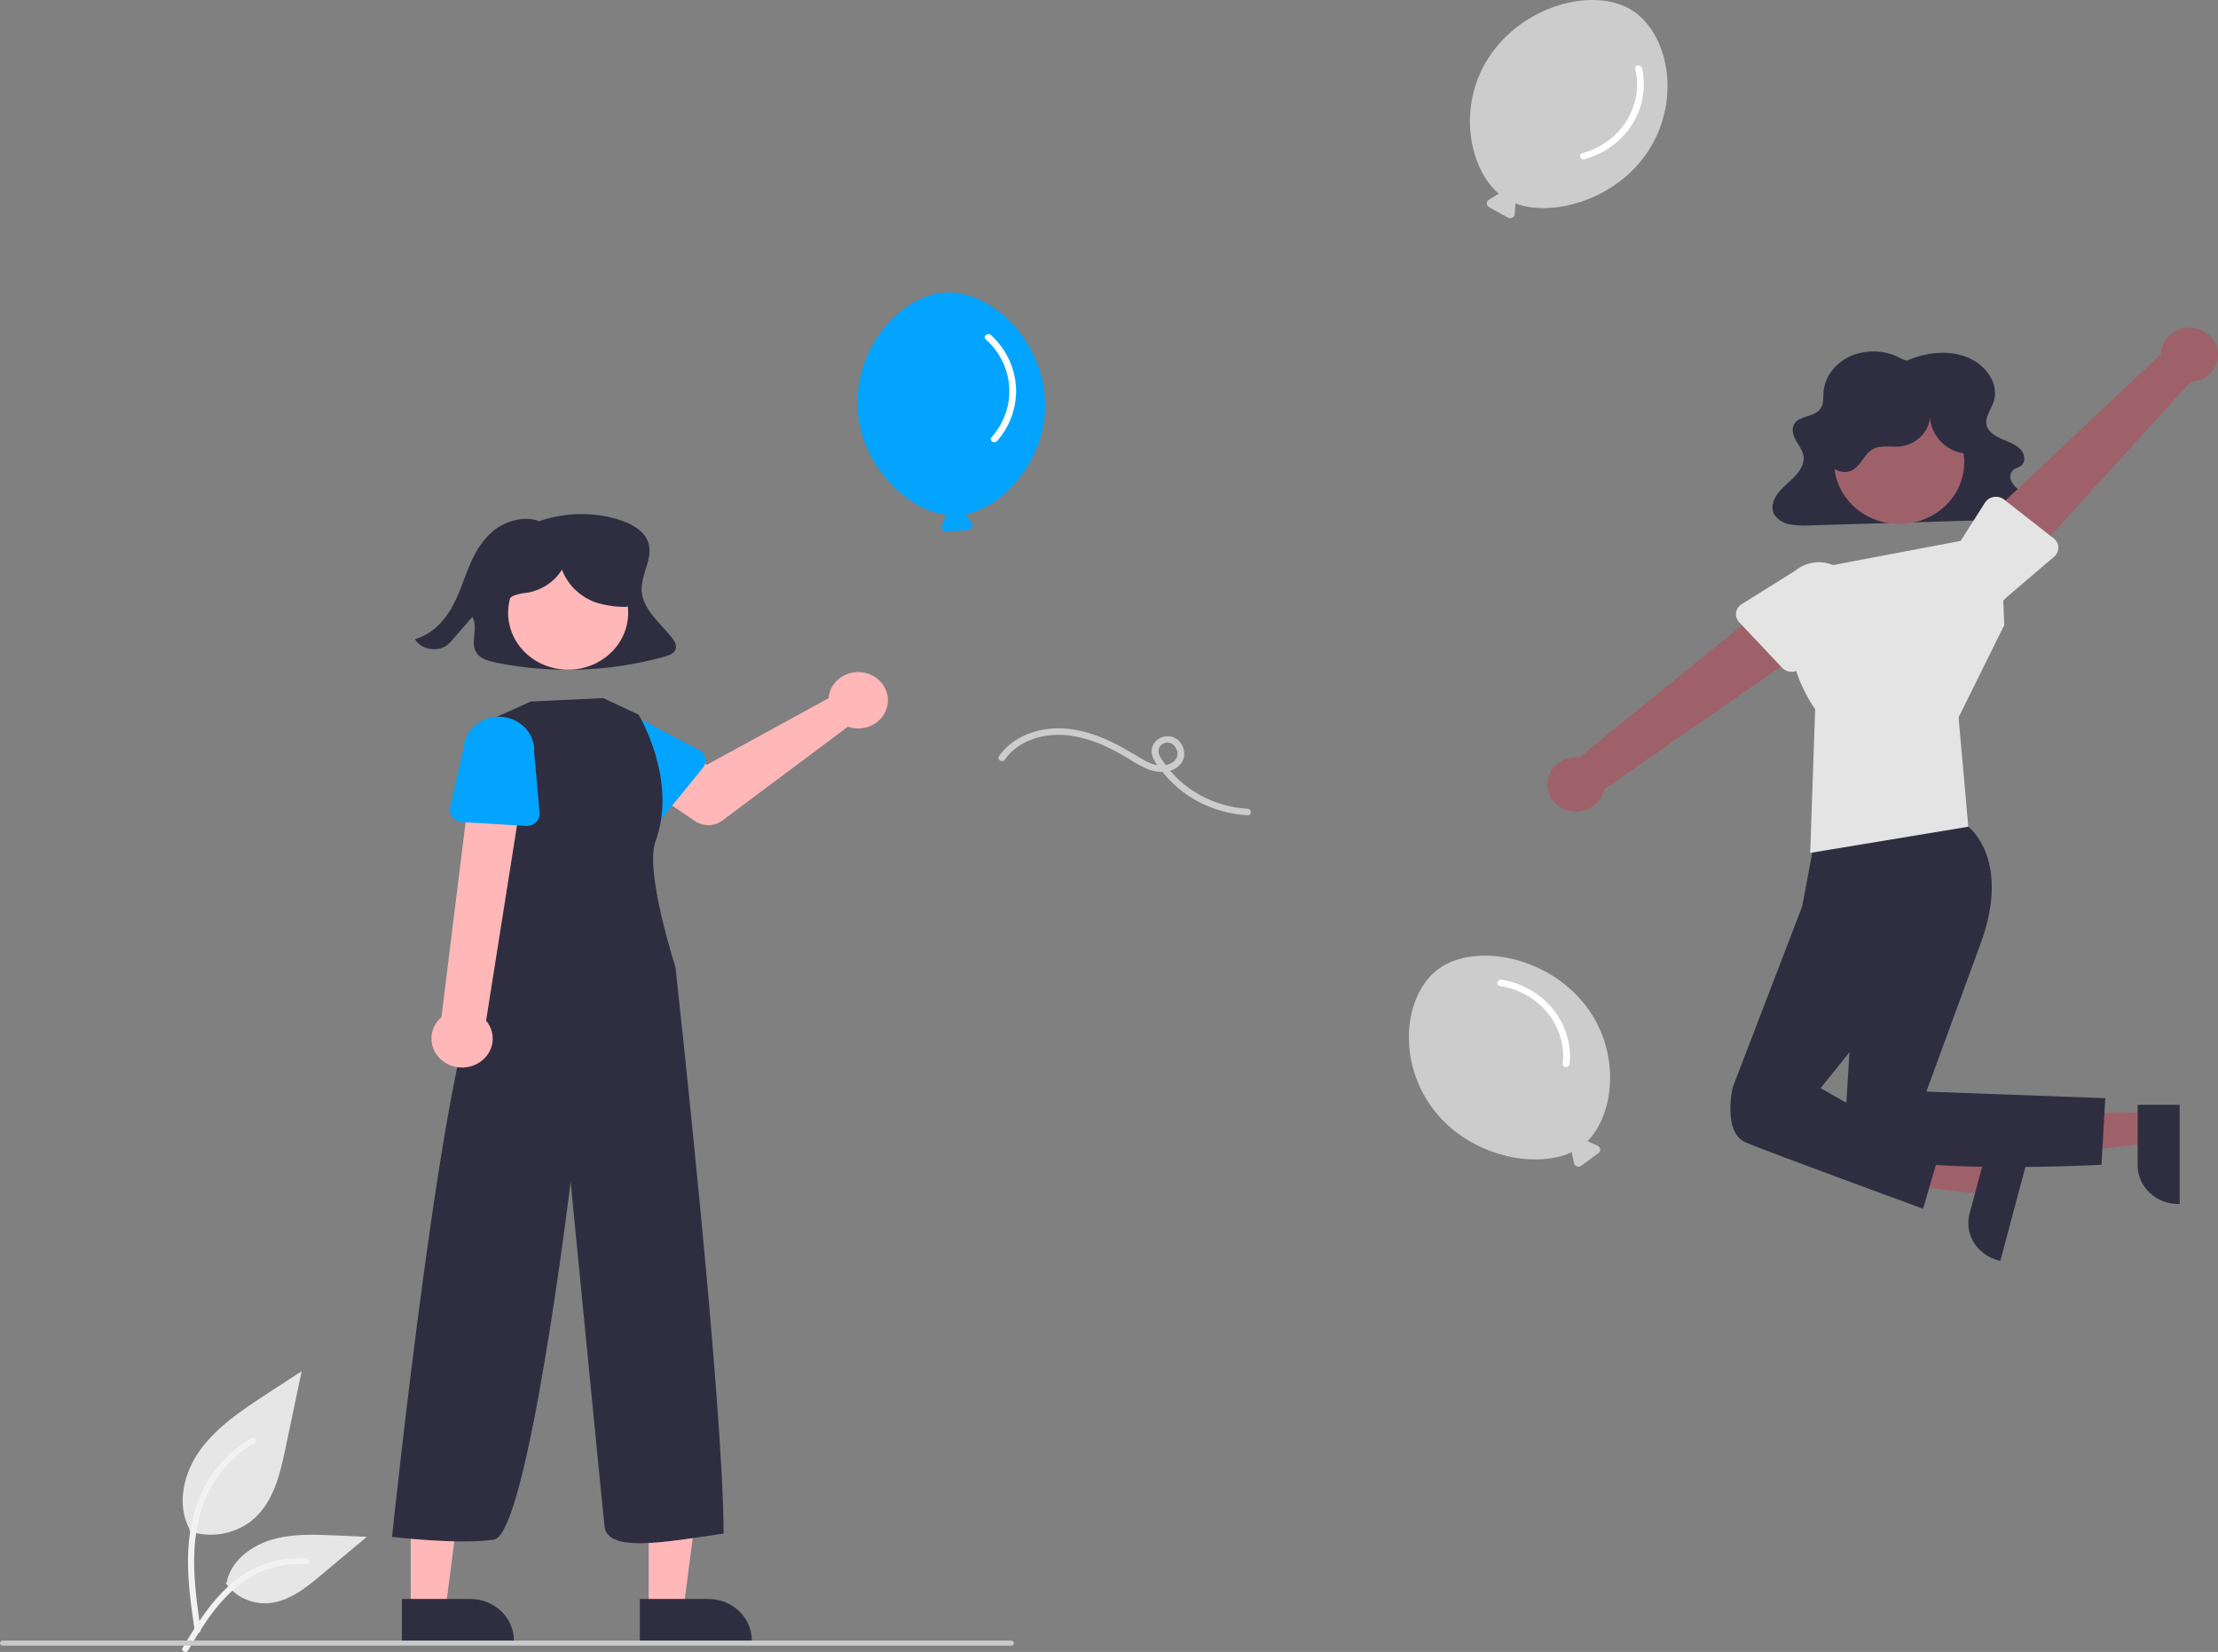 <svg width="239" height="178" viewBox="0 0 239 178" fill="none" xmlns="http://www.w3.org/2000/svg">
<rect x="0" y="0" width="239" height="178" fill="#808080" stroke="none"/>
<g id="3 1" clip-path="url(#clip0_1_2211)">
<path id="Vector" d="M72.343 68.634C71.064 67.064 69.257 65.611 69.142 63.672C69.037 61.895 70.436 60.13 69.846 58.429C69.392 57.122 67.896 56.333 66.434 55.915C63.635 55.126 60.64 55.236 57.913 56.226L58.061 56.127C56.397 55.565 54.451 56.145 53.142 57.219C51.833 58.294 51.054 59.783 50.45 61.275C49.847 62.767 49.379 64.314 48.54 65.713C47.701 67.112 46.416 68.384 44.721 68.868C45.288 69.941 47.062 70.309 48.103 69.57C48.368 69.365 48.607 69.131 48.814 68.872C49.508 68.073 50.202 67.273 50.896 66.473C51.61 67.677 50.543 69.338 51.421 70.452C51.873 71.026 52.7 71.245 53.467 71.401C59.467 72.614 65.69 72.396 71.578 70.764C72.051 70.632 72.573 70.45 72.77 70.044C72.996 69.576 72.679 69.047 72.343 68.634Z" fill="#2F2E41"/>
<path id="Vector_2" d="M89.354 74.764C89.317 74.92 89.292 75.079 89.281 75.238L76.168 82.408L72.981 80.669L69.583 84.885L74.91 88.483C75.34 88.773 75.859 88.924 76.387 88.912C76.915 88.9 77.425 88.725 77.84 88.415L91.361 78.305C91.972 78.519 92.636 78.552 93.267 78.4C93.897 78.247 94.464 77.916 94.891 77.451C95.318 76.986 95.586 76.408 95.658 75.796C95.731 75.183 95.604 74.563 95.296 74.02C94.989 73.477 94.513 73.035 93.934 72.754C93.355 72.473 92.699 72.366 92.054 72.447C91.409 72.527 90.805 72.792 90.323 73.206C89.841 73.62 89.503 74.163 89.354 74.764Z" fill="#FFB7B7"/>
<path id="Vector_3" d="M75.73 82.747L71.492 87.953C71.371 88.101 71.218 88.223 71.044 88.31C70.869 88.397 70.677 88.447 70.48 88.458C70.282 88.468 70.085 88.438 69.902 88.369C69.718 88.301 69.552 88.195 69.415 88.061L64.617 83.339C63.821 82.75 63.304 81.886 63.179 80.936C63.054 79.986 63.331 79.028 63.951 78.272C64.57 77.516 65.481 77.023 66.483 76.902C67.485 76.781 68.496 77.042 69.296 77.627L75.313 80.816C75.485 80.907 75.635 81.033 75.751 81.184C75.868 81.335 75.949 81.508 75.988 81.691C76.028 81.874 76.025 82.064 75.981 82.246C75.936 82.428 75.85 82.599 75.73 82.747Z" fill="#03A4FF"/>
<path id="Vector_4" d="M69.897 173.45L73.639 173.45L75.42 159.77L69.897 159.77L69.897 173.45Z" fill="#FFB7B7"/>
<path id="Vector_5" d="M68.943 172.292L76.313 172.292H76.313C77.558 172.292 78.753 172.761 79.634 173.596C80.515 174.431 81.01 175.563 81.01 176.743V176.888L68.943 176.889L68.943 172.292Z" fill="#2F2E41"/>
<path id="Vector_6" d="M44.256 173.45L47.998 173.45L49.779 159.77L44.255 159.77L44.256 173.45Z" fill="#FFB7B7"/>
<path id="Vector_7" d="M43.301 172.292L50.672 172.292H50.672C51.917 172.292 53.112 172.761 53.993 173.596C54.874 174.431 55.368 175.563 55.368 176.743V176.888L43.302 176.889L43.301 172.292Z" fill="#2F2E41"/>
<path id="Vector_8" d="M67.65 66.7C68.04 63.335 65.477 60.308 61.927 59.938C58.376 59.569 55.182 61.998 54.792 65.363C54.402 68.728 56.965 71.755 60.515 72.125C64.066 72.494 67.26 70.066 67.65 66.7Z" fill="#FFB7B7"/>
<path id="Vector_9" d="M65.005 75.221L68.815 77.01C68.815 77.01 73.073 84.021 70.63 90.675C69.445 93.906 72.784 104.204 72.784 104.204C72.784 104.204 77.957 150.85 77.973 165.247C71.546 166.183 65.441 167.341 65.136 164.447C64.831 161.554 61.489 127.348 61.489 127.348C61.489 127.348 56.894 165.315 53.231 165.894C49.568 166.473 42.242 165.605 42.242 165.605C42.242 165.605 48.058 109.99 52.026 106.518L52.637 103.625L52.621 77.657L57.193 75.589L65.005 75.221Z" fill="#2F2E41"/>
<path id="Vector_10" d="M51.375 114.644C51.796 114.428 52.163 114.126 52.448 113.762C52.734 113.397 52.931 112.977 53.027 112.531C53.123 112.086 53.115 111.627 53.003 111.185C52.891 110.743 52.678 110.33 52.379 109.974L56.811 81.981L51.021 81.718L47.567 109.595C46.97 110.11 46.594 110.815 46.508 111.576C46.423 112.336 46.635 113.1 47.105 113.722C47.574 114.345 48.268 114.782 49.055 114.952C49.842 115.122 50.667 115.012 51.375 114.644Z" fill="#FFB7B7"/>
<path id="Vector_11" d="M56.685 88.995L49.761 88.581C49.564 88.569 49.372 88.517 49.198 88.429C49.024 88.34 48.872 88.217 48.753 88.068C48.634 87.919 48.55 87.748 48.507 87.565C48.464 87.382 48.463 87.193 48.504 87.01L49.947 80.599C50.016 79.644 50.482 78.754 51.243 78.124C52.003 77.494 52.996 77.176 54.004 77.239C55.012 77.302 55.952 77.742 56.619 78.461C57.285 79.18 57.624 80.121 57.56 81.076L58.14 87.587C58.157 87.773 58.131 87.961 58.064 88.137C57.997 88.313 57.891 88.473 57.753 88.607C57.615 88.74 57.448 88.844 57.263 88.911C57.079 88.978 56.882 89.007 56.685 88.995Z" fill="#03A4FF"/>
<path id="Vector_12" d="M67.999 62.047C67.747 60.963 66.929 60.066 65.986 59.408C64.431 58.324 62.525 57.792 60.598 57.903C58.672 58.014 56.848 58.761 55.443 60.016C54.658 60.673 54.093 61.532 53.815 62.489C53.683 62.967 53.675 63.469 53.794 63.95C53.913 64.432 54.155 64.879 54.497 65.251L54.626 65.328C54.509 64.857 54.895 64.386 55.356 64.179C55.836 64.012 56.337 63.906 56.846 63.862C57.615 63.724 58.345 63.431 58.985 63.003C59.626 62.575 60.161 62.022 60.556 61.38C60.849 62.17 61.317 62.89 61.928 63.494C62.539 64.098 63.28 64.57 64.1 64.88C64.954 65.197 67.302 65.632 68.116 65.23C69.154 64.717 68.251 63.13 67.999 62.047Z" fill="#2F2E41"/>
<path id="Path 438" d="M20.411 165C21.53 165.372 22.731 165.466 23.9 165.271C25.068 165.076 26.163 164.599 27.081 163.886C29.417 162.028 30.149 158.967 30.745 156.132L32.508 147.747L28.817 150.155C26.163 151.887 23.45 153.675 21.612 156.183C19.774 158.692 18.973 162.117 20.449 164.831" fill="#E6E6E6"/>
<path id="Path 439" d="M20.98 175.735C20.516 172.528 20.038 169.279 20.365 166.038C20.654 163.159 21.581 160.347 23.468 158.041C24.469 156.819 25.688 155.773 27.069 154.948C27.429 154.733 27.76 155.273 27.402 155.488C25.012 156.919 23.164 159.033 22.123 161.524C20.974 164.294 20.79 167.313 20.988 170.256C21.107 172.035 21.362 173.803 21.617 175.569C21.637 175.649 21.625 175.733 21.582 175.804C21.539 175.875 21.469 175.929 21.387 175.953C21.302 175.975 21.212 175.964 21.136 175.923C21.06 175.882 21.004 175.815 20.981 175.735L20.98 175.735Z" fill="#F2F2F2"/>
<path id="Path 442" d="M24.324 170.589C24.804 171.28 25.464 171.843 26.239 172.223C27.015 172.602 27.882 172.786 28.754 172.757C30.998 172.656 32.867 171.172 34.55 169.764L39.528 165.598L36.233 165.449C33.864 165.341 31.433 165.24 29.177 165.933C26.92 166.627 24.839 168.293 24.426 170.506" fill="#E6E6E6"/>
<path id="Path 443" d="M19.668 177.579C21.904 173.829 24.498 169.661 29.132 168.329C30.421 167.96 31.772 167.828 33.113 167.939C33.536 167.974 33.43 168.591 33.008 168.557C30.761 168.38 28.517 168.943 26.656 170.15C24.864 171.305 23.469 172.912 22.289 174.616C21.566 175.659 20.918 176.747 20.27 177.834C20.064 178.181 19.458 177.93 19.668 177.579Z" fill="#F2F2F2"/>
<path id="Vector_13" d="M170.781 108.25C166.585 102.927 158.905 101.643 155.088 104.346C151.272 107.049 150.395 114.393 154.591 119.716C158.476 124.642 165.513 125.986 169.389 124.14C169.376 124.198 169.376 124.257 169.387 124.315L169.605 125.339C169.622 125.417 169.659 125.49 169.714 125.55C169.769 125.611 169.839 125.657 169.918 125.684C169.996 125.712 170.081 125.72 170.164 125.708C170.247 125.695 170.326 125.663 170.392 125.614L172.242 124.244C172.309 124.195 172.361 124.131 172.393 124.057C172.426 123.984 172.438 123.904 172.429 123.825C172.42 123.746 172.389 123.67 172.341 123.605C172.292 123.54 172.227 123.488 172.151 123.454L171.155 123.005C171.12 122.99 171.083 122.979 171.046 122.973C174.033 119.979 174.674 113.187 170.781 108.25Z" fill="#CCCCCC"/>
<path id="Vector_14" d="M161.602 106.24C163.655 106.549 165.504 107.593 166.768 109.157C168.032 110.721 168.614 112.685 168.395 114.644C168.35 115.092 169.089 115.089 169.134 114.644C169.346 112.532 168.707 110.423 167.347 108.739C165.987 107.056 164.005 105.921 161.799 105.564C161.334 105.489 161.133 106.165 161.602 106.24Z" fill="white"/>
<path id="Vector_15" d="M177.622 16.249C181.29 10.587 179.713 3.349 175.653 0.986C171.593 -1.378 164.068 0.563 160.399 6.225C157.003 11.465 158.285 18.16 161.526 20.892C161.465 20.902 161.407 20.923 161.354 20.954L160.431 21.525C160.36 21.569 160.303 21.628 160.264 21.699C160.225 21.769 160.205 21.848 160.207 21.928C160.209 22.007 160.233 22.085 160.276 22.154C160.318 22.222 160.379 22.279 160.451 22.32L162.478 23.443C162.551 23.484 162.633 23.506 162.717 23.507C162.801 23.509 162.884 23.49 162.958 23.453C163.032 23.415 163.095 23.361 163.141 23.294C163.187 23.227 163.214 23.15 163.219 23.071L163.291 22.028C163.293 21.992 163.29 21.956 163.283 21.92C167.322 23.445 174.218 21.501 177.622 16.249Z" fill="#CCCCCC"/>
<path id="Vector_16" d="M176.202 7.423C176.657 9.345 176.316 11.359 175.25 13.05C174.183 14.741 172.472 15.979 170.471 16.509C170.014 16.635 170.29 17.285 170.744 17.16C172.892 16.567 174.724 15.225 175.873 13.405C177.021 11.585 177.402 9.421 176.937 7.346C176.839 6.909 176.103 6.982 176.202 7.423Z" fill="white"/>
<path id="Vector_17" d="M112.604 43.112C112.297 36.474 106.712 31.315 101.952 31.513C97.193 31.71 92.105 37.313 92.412 43.95C92.696 50.095 97.714 54.96 102.014 55.502C101.97 55.543 101.934 55.592 101.908 55.646L101.481 56.609C101.448 56.682 101.436 56.762 101.445 56.841C101.454 56.92 101.485 56.996 101.534 57.061C101.582 57.126 101.648 57.178 101.724 57.212C101.8 57.246 101.883 57.261 101.967 57.256L104.311 57.111C104.394 57.106 104.476 57.08 104.546 57.037C104.617 56.994 104.674 56.934 104.714 56.864C104.753 56.794 104.773 56.715 104.771 56.635C104.77 56.556 104.746 56.478 104.704 56.409L104.148 55.507C104.128 55.476 104.104 55.447 104.077 55.422C108.324 54.542 112.888 49.27 112.604 43.112Z" fill="#03A4FF"/>
<path id="Vector_18" d="M106.211 36.554C107.724 37.905 108.632 39.754 108.748 41.721C108.864 43.688 108.178 45.622 106.833 47.123C106.53 47.47 107.143 47.863 107.444 47.518C108.873 45.886 109.599 43.802 109.474 41.685C109.35 39.567 108.386 37.572 106.775 36.1C106.435 35.79 105.869 36.241 106.211 36.554Z" fill="white"/>
<path id="Vector_19" d="M134.428 87.147C132.594 87.037 130.812 86.517 129.231 85.629C127.649 84.741 126.312 83.51 125.329 82.038C125.053 81.621 124.694 81.162 124.884 80.648C124.951 80.451 125.086 80.282 125.267 80.167C125.449 80.052 125.666 79.999 125.883 80.016C126.446 80.081 126.809 80.602 126.878 81.102C126.956 81.668 126.535 82.113 126.014 82.324C124.741 82.838 123.458 82.043 122.421 81.409C120.059 79.963 117.462 78.655 114.6 78.491C111.952 78.338 109.112 79.322 107.64 81.498C107.382 81.879 108.022 82.231 108.278 81.852C109.739 79.694 112.692 78.919 115.259 79.252C116.789 79.481 118.266 79.957 119.627 80.658C120.333 81.005 121.017 81.39 121.688 81.794C122.326 82.216 123.002 82.584 123.709 82.892C124.887 83.351 126.447 83.315 127.271 82.259C128.039 81.273 127.445 79.632 126.161 79.356C125.879 79.303 125.588 79.317 125.313 79.397C125.039 79.478 124.79 79.621 124.588 79.815C124.387 80.009 124.239 80.248 124.159 80.509C124.078 80.77 124.067 81.046 124.127 81.312C124.256 81.893 124.717 82.461 125.074 82.935C126.146 84.365 127.543 85.549 129.162 86.399C130.781 87.249 132.581 87.744 134.428 87.847C134.904 87.87 134.903 87.169 134.428 87.147Z" fill="#CCCCCC"/>
<path id="Vector_20" d="M205.441 38.864C207.465 37.971 209.951 37.678 212.011 38.508C214.07 39.337 215.475 41.463 214.809 43.345C214.507 44.198 213.819 45.036 214.087 45.898C214.293 46.561 215.013 46.999 215.719 47.31C216.426 47.621 217.199 47.883 217.71 48.408C218.221 48.933 218.327 49.837 217.689 50.244C217.479 50.378 217.216 50.442 217.012 50.583C216.838 50.717 216.713 50.899 216.653 51.104C216.594 51.308 216.603 51.525 216.68 51.725C216.85 52.126 217.131 52.476 217.493 52.739C218.218 53.331 219.175 54.009 218.95 54.85C218.867 55.075 218.728 55.277 218.544 55.44C218.36 55.602 218.138 55.721 217.896 55.785C217.393 55.922 216.871 55.987 216.348 55.978L194.964 56.617C194.258 56.667 193.548 56.629 192.853 56.505C192.514 56.447 192.193 56.323 191.907 56.141C191.622 55.959 191.379 55.724 191.194 55.449C190.785 54.731 191.054 53.846 191.559 53.175C192.065 52.504 192.781 51.975 193.372 51.359C193.964 50.743 194.448 49.974 194.343 49.178C194.26 48.541 193.816 47.99 193.498 47.411C193.18 46.832 192.995 46.108 193.407 45.576C193.988 44.825 195.383 44.893 196.044 44.194C196.542 43.666 196.446 42.906 196.495 42.225C196.615 40.588 197.811 39.041 199.513 38.323C200.379 37.971 201.321 37.819 202.261 37.88C203.201 37.94 204.112 38.212 204.92 38.672L205.441 38.864Z" fill="#2F2E41"/>
<path id="Vector_21" d="M231.483 119.892V123.206L217.994 124.783L217.994 119.891L231.483 119.892Z" fill="#9E616A"/>
<path id="Vector_22" d="M234.873 119.047L234.873 129.734H234.73C233.566 129.734 232.45 129.295 231.627 128.515C230.804 127.735 230.341 126.677 230.341 125.574V125.574L230.342 119.047L234.873 119.047Z" fill="#2F2E41"/>
<path id="Vector_23" d="M214.809 125.53L213.95 128.743L200.465 127.133L201.733 122.391L214.809 125.53Z" fill="#9E616A"/>
<path id="Vector_24" d="M218.313 125.499L215.545 135.859L215.407 135.826C214.278 135.555 213.31 134.87 212.714 133.923C212.118 132.975 211.944 131.842 212.229 130.772L213.92 124.445L218.313 125.499Z" fill="#2F2E41"/>
<path id="Vector_25" d="M211.365 88.361L212.093 89.08C212.093 89.08 216.846 92.612 213.329 101.916L207.577 117.621L226.857 118.333L226.444 125.509C226.444 125.509 198.484 126.983 198.729 122.616C198.974 118.249 200.005 102.08 200.005 102.08L194.196 97.658L195.597 90.181L211.365 88.361Z" fill="#2F2E41"/>
<path id="Vector_26" d="M196.43 95.488L194.196 97.658L186.708 117.168C186.708 117.168 185.567 122.034 188.134 123.115C190.701 124.197 207.22 130.246 207.22 130.246L208.907 124.492L196.179 117.252L202.111 109.869L203.004 98.231L196.43 95.488Z" fill="#2F2E41"/>
<path id="Vector_27" d="M196.549 61.071L215.556 57.469L215.97 67.353L211.046 77.299L212.093 89.08L195.058 91.901L195.591 76.409C195.591 76.409 191.016 70.293 193.711 64.127L196.549 61.071Z" fill="#E4E4E4"/>
<path id="Vector_28" d="M238.933 37.625C239.028 38.04 239.026 38.47 238.927 38.884C238.828 39.298 238.635 39.687 238.36 40.022C238.086 40.358 237.737 40.632 237.339 40.826C236.94 41.02 236.502 41.129 236.054 41.145L217.827 61.177L213.589 56.303L232.838 38.145C232.86 37.43 233.157 36.748 233.674 36.227C234.191 35.707 234.891 35.384 235.642 35.32C236.393 35.256 237.143 35.455 237.75 35.88C238.356 36.305 238.777 36.926 238.933 37.625Z" fill="#9E616A"/>
<path id="Vector_29" d="M221.795 58.991C221.8 59.178 221.761 59.364 221.683 59.536C221.605 59.708 221.488 59.861 221.341 59.986L216.216 64.359C215.573 65.097 214.647 65.563 213.641 65.655C212.636 65.748 211.633 65.458 210.852 64.85C210.072 64.243 209.577 63.367 209.477 62.414C209.377 61.461 209.68 60.51 210.319 59.769L213.896 54.156C213.998 53.996 214.136 53.859 214.299 53.753C214.462 53.648 214.647 53.577 214.842 53.546C215.037 53.514 215.236 53.523 215.427 53.572C215.618 53.62 215.795 53.707 215.947 53.826L221.297 58.015C221.449 58.134 221.573 58.283 221.659 58.452C221.745 58.62 221.791 58.804 221.795 58.991Z" fill="#E4E4E4"/>
<path id="Vector_30" d="M166.744 84.702C166.716 84.278 166.786 83.853 166.949 83.458C167.113 83.063 167.365 82.706 167.69 82.413C168.014 82.121 168.403 81.899 168.827 81.764C169.252 81.629 169.703 81.583 170.148 81.631L191.34 64.418L194.758 69.84L172.852 85.055C172.718 85.758 172.316 86.391 171.722 86.832C171.129 87.273 170.386 87.493 169.633 87.449C168.88 87.406 168.17 87.102 167.638 86.596C167.105 86.089 166.788 85.415 166.744 84.702Z" fill="#9E616A"/>
<path id="Vector_31" d="M187.071 66.015C187.096 65.829 187.163 65.651 187.268 65.492C187.373 65.334 187.512 65.198 187.677 65.095L193.437 61.501C194.19 60.863 195.179 60.533 196.188 60.585C197.196 60.637 198.142 61.066 198.818 61.778C199.493 62.49 199.843 63.426 199.792 64.382C199.74 65.339 199.29 66.236 198.541 66.879L194.115 71.918C193.989 72.062 193.831 72.179 193.653 72.26C193.475 72.34 193.281 72.384 193.083 72.387C192.886 72.391 192.69 72.354 192.509 72.279C192.328 72.204 192.166 72.093 192.035 71.953L187.409 67.051C187.277 66.911 187.179 66.747 187.12 66.568C187.062 66.389 187.045 66.2 187.071 66.015Z" fill="#E4E4E4"/>
<path id="Vector_32" d="M204.65 56.46C208.519 56.46 211.656 53.487 211.656 49.82C211.656 46.153 208.519 43.18 204.65 43.18C200.78 43.18 197.644 46.153 197.644 49.82C197.644 53.487 200.78 56.46 204.65 56.46Z" fill="#9E616A"/>
<path id="Vector_33" d="M211.817 48.876C209.604 48.707 207.767 46.612 207.998 44.52C208.023 45.383 207.714 46.224 207.128 46.884C206.542 47.544 205.72 47.978 204.82 48.101C203.805 48.207 202.692 47.916 201.809 48.401C200.83 48.939 200.517 50.244 199.498 50.708C198.513 51.157 197.262 50.545 196.776 49.618C196.289 48.691 196.408 47.577 196.731 46.587C197.191 45.176 198.028 43.902 199.161 42.889C200.295 41.875 201.686 41.157 203.199 40.804C204.712 40.45 206.295 40.474 207.796 40.873C209.296 41.272 210.662 42.032 211.761 43.079C212.691 43.966 213.43 45.097 213.549 46.342C213.669 47.587 213.06 48.939 211.879 49.498L211.817 48.876Z" fill="#2F2E41"/>
<path id="Vector_34" d="M108.965 177.32H0.285C0.21 177.32 0.137 177.291 0.084 177.24C0.03 177.19 0 177.121 0 177.049C0 176.978 0.03 176.909 0.084 176.858C0.137 176.807 0.21 176.779 0.285 176.779H108.965C109.041 176.779 109.113 176.807 109.167 176.858C109.22 176.909 109.25 176.978 109.25 177.049C109.25 177.121 109.22 177.19 109.167 177.24C109.113 177.291 109.041 177.32 108.965 177.32Z" fill="#CACACA"/>
</g>
<defs>
<clipPath id="clip0_1_2211">
<rect width="239" height="178" fill="white"/>
</clipPath>
</defs>
</svg>
